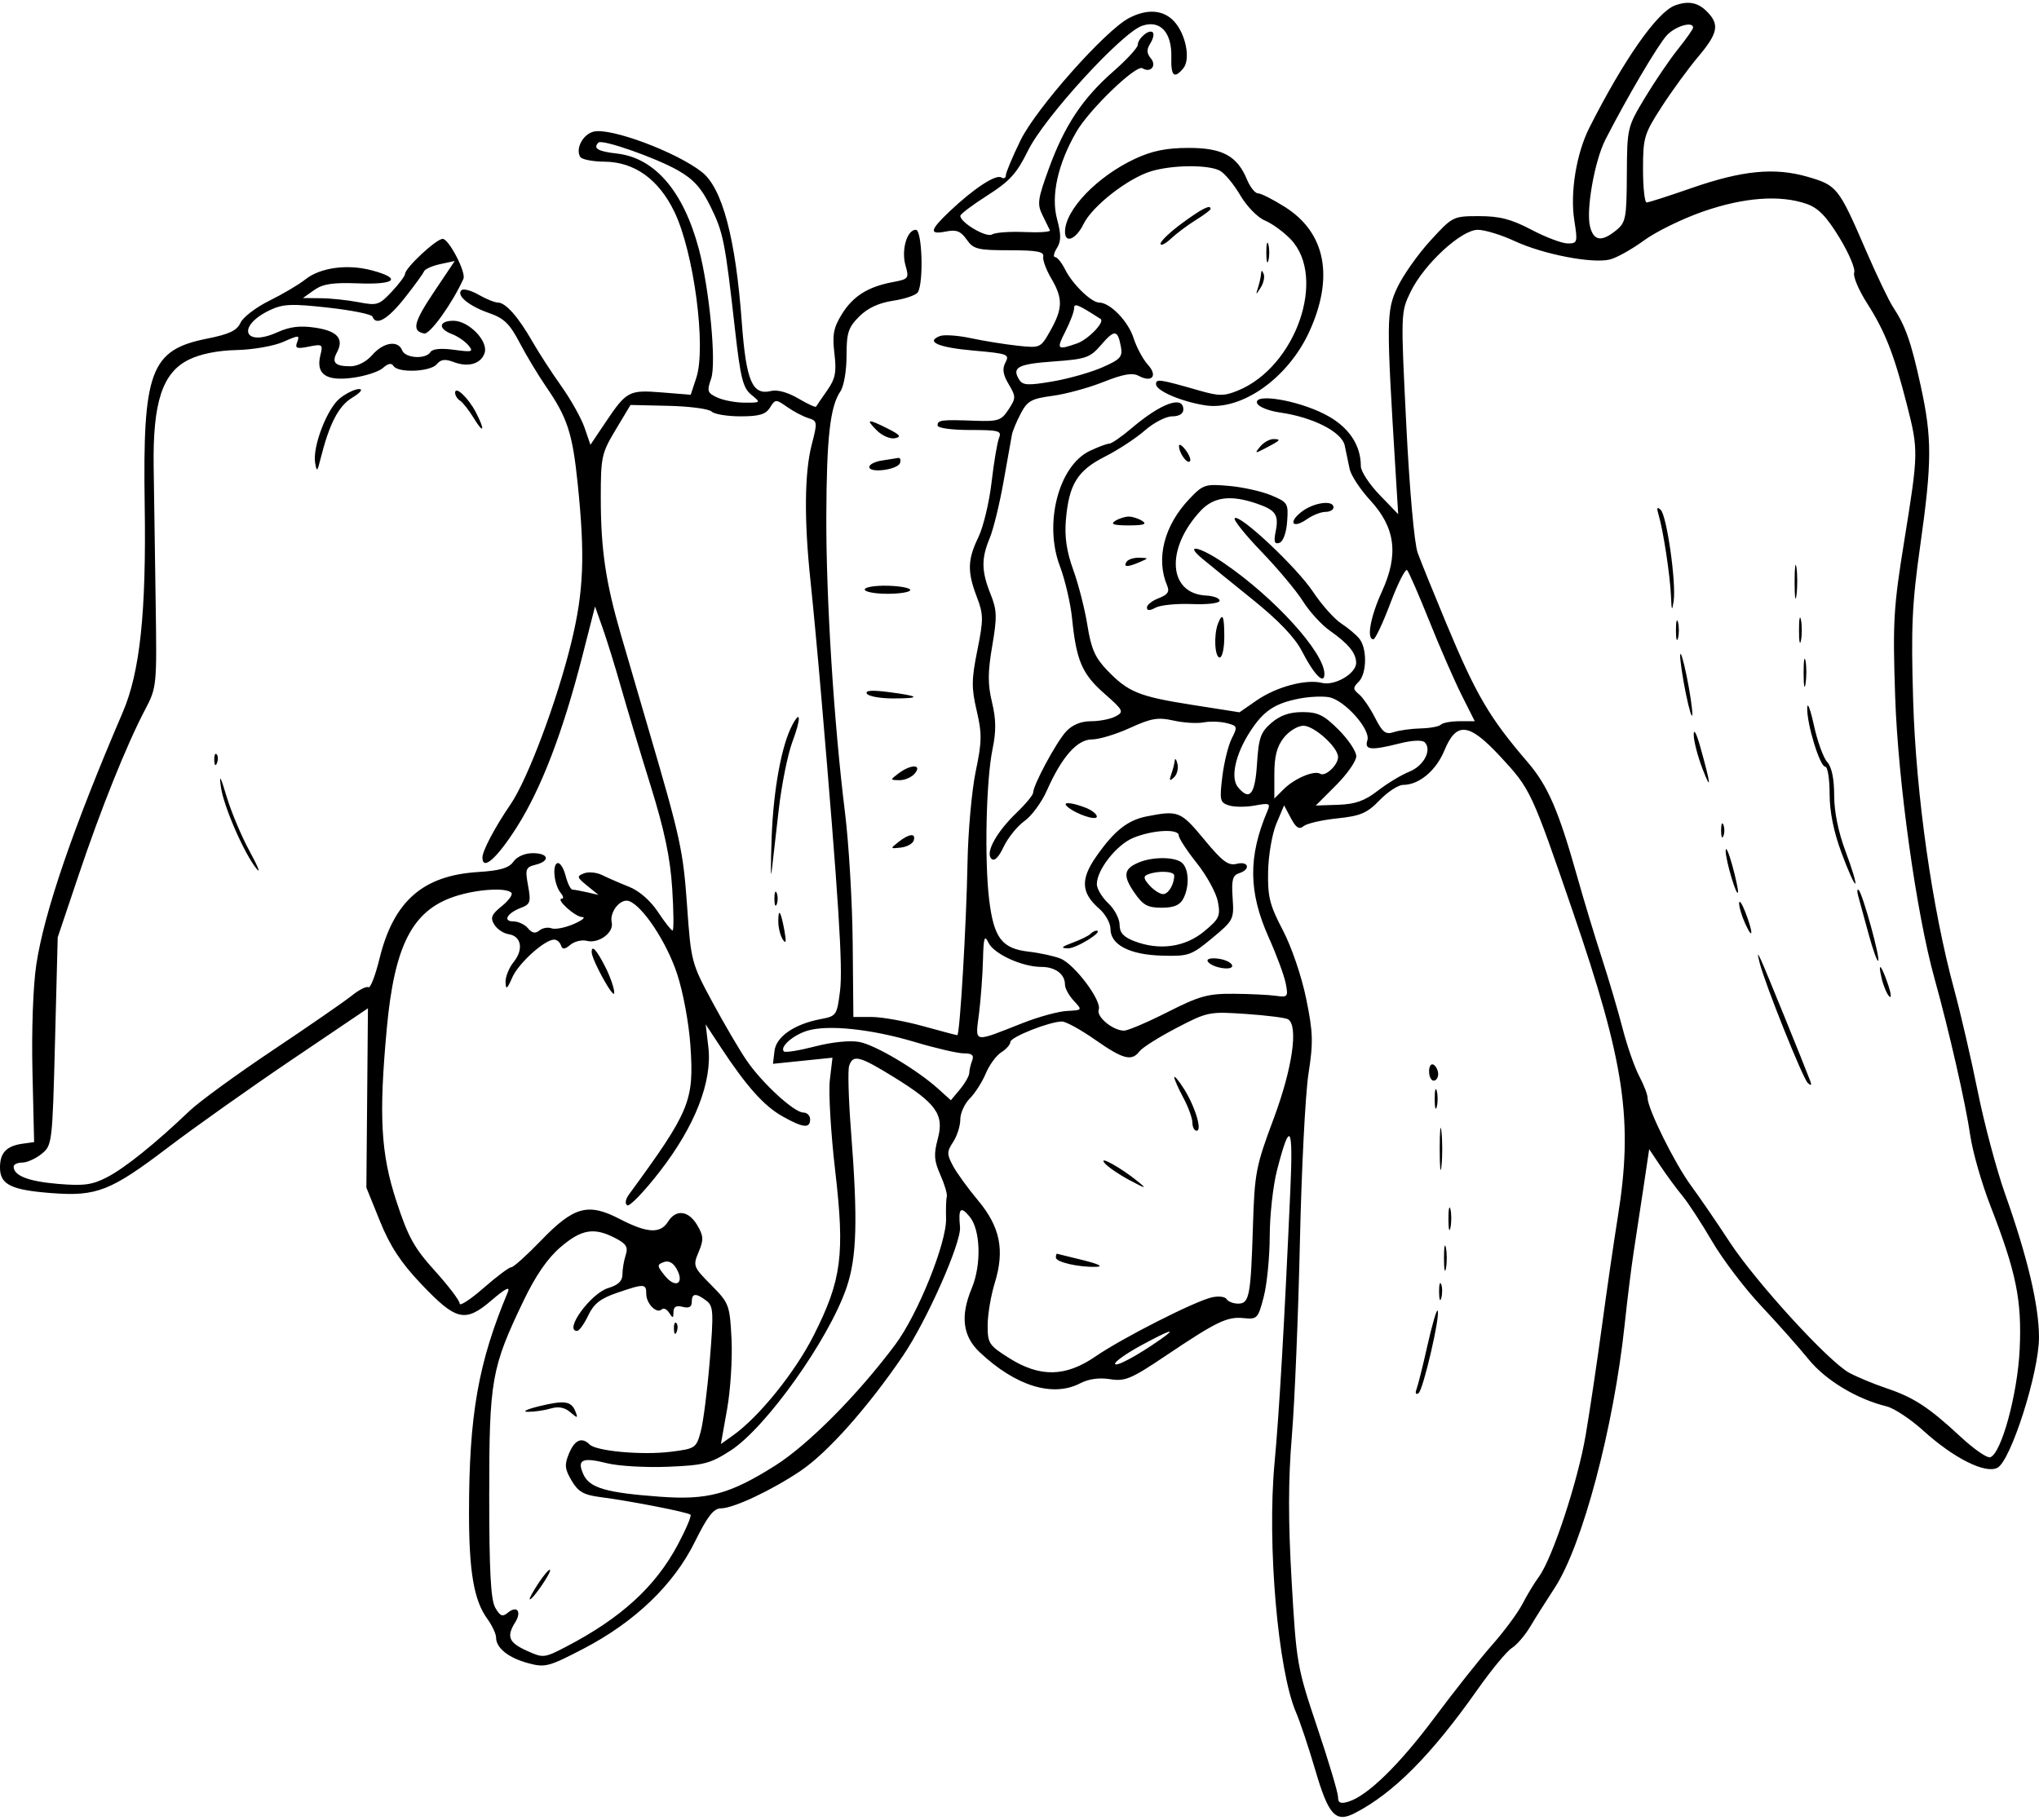 <svg height="400" viewBox="0 0 448 400" width="448" xmlns="http://www.w3.org/2000/svg"><path d="m368 .706c-3.885 1.42-11.228 11.91-18.777 26.826-2.874 5.677-4.283 14.323-3.324 20.391.764 4.836.695 5.077-1.447 5.077-1.237 0-4.815-1.35-7.952-3-4.434-2.333-6.993-3-11.501-3-5.742 0-5.847.053-10.75 5.418-2.723 2.98-5.975 7.592-7.226 10.25-2.423 5.151-2.443 7.136-.401 40.332l.584 9.5-4.103-4.252c-2.257-2.339-4.103-5.166-4.103-6.282 0-4.819-2.8-8.831-8.004-11.468-6.114-3.098-15.54-4.629-14.798-2.404.262.785 2.476 1.692 5.015 2.055 7.292 1.044 13.623 4.277 14.25 7.278.295 1.415.777 3.725 1.071 5.132.294 1.408 2.334 4.513 4.535 6.9 5.53 5.999 6.283 11.907 2.557 20.047-2.537 5.542-3.423 10.498-1.876 10.49.413-.002 2.098-3.581 3.746-7.954 1.647-4.373 3.3-7.634 3.673-7.246.372.387 2.569 5.429 4.881 11.204s5.503 13.088 7.091 16.25l2.888 5.75h-3.348c-1.841 0-3.685.338-4.097.75s-2.4.786-4.417.831c-2.017.044-4.658.405-5.87.802-1.856.608-2.514.113-4.177-3.147-1.086-2.129-2.669-4.447-3.519-5.152-1.361-1.129-1.369-1.459-.073-2.755 1.771-1.771 1.882-7.217.19-9.404-.67-.866-2.474-2.393-4.008-3.392-1.535-.999-4.325-4.128-6.201-6.953-3.584-5.4-16.182-17.241-17.229-16.194-.336.336 2.316 3.649 5.894 7.363 3.577 3.713 7.677 8.615 9.11 10.894 1.433 2.278 4.093 5.186 5.911 6.463 4.056 2.848 5.732 4.888 5.773 7.029.046 2.37-4.679 5.154-7.533 4.438-3.501-.879-10.037.879-14.331 3.855l-3.77 2.612-10.417-1.638c-11.721-1.843-14.029-2.787-18.695-7.643-2.611-2.718-3.485-4.716-4.3-9.835-.562-3.533-1.957-9.001-3.098-12.151-1.471-4.06-1.946-7.263-1.632-11 .658-7.819 2.536-10.87 8.569-13.918 2.88-1.454 6.827-4.042 8.772-5.75s4.646-3.105 6.002-3.105c1.524 0 2.465-.572 2.465-1.5 0-3.181-4.907-1.397-11.43 4.155-2.161 1.84-4.343 3.345-4.849 3.345-.505 0-2.429.717-4.276 1.593-6.839 3.246-10.135 15.955-6.568 25.331 1.134 2.983 2.34 8.158 2.678 11.5.937 9.267 2.187 12.179 7.077 16.484 4.217 3.712 4.371 4.02 2.496 5.023-1.098.588-3.523 1.069-5.388 1.069-2.228 0-4.111.772-5.491 2.25-2.128 2.28-7.249 11.782-7.249 13.449 0 .5-1.613 2.459-3.585 4.355-4.477 4.303-6.956 8.805-5.596 10.165.652.652 1.575-.246 2.708-2.635.946-1.993 3.003-4.537 4.572-5.654 1.569-1.118 3.777-4.121 4.907-6.676 3.283-7.423 6.662-11.254 9.924-11.254 1.556 0 5.313-1.137 8.349-2.528 4.649-2.128 6.156-2.384 9.543-1.623 2.212.497 5.174.683 6.582.414 1.407-.269 3.699-.203 5.092.147 2.399.602 2.459.779 1.145 3.363-.762 1.5-1.696 5.275-2.075 8.39-.634 5.219-.52 5.717 1.46 6.345 1.181.375 3.744.383 5.695.017 3.166-.594 3.464-.471 2.772 1.155-4.283 10.067-4.204 17.862.285 27.883 1.71 3.815 3.382 8.34 3.716 10.055.575 2.954.459 3.097-2.194 2.724-1.54-.216-5.71-.415-9.268-.441-5.635-.042-7.501.476-14.501 4.025-4.419 2.241-8.721 4.074-9.56 4.074-2.453 0-6.156-3.074-5.564-4.619.735-1.915-5.306-9.977-8.407-11.219-1.375-.551-4.52-1.234-6.99-1.519-5.883-.678-7.651-3.003-8.673-11.407-1.06-8.724-.672-26.271.731-33.05.826-3.989.799-6.572-.108-10.352-.952-3.97-.942-6.592.048-12.378 1.096-6.412 1.049-7.857-.376-11.419-2.014-5.031-2.052-7.787-.172-12.287.803-1.922 2.165-7.49 3.028-12.372.862-4.883 1.697-9.553 1.857-10.378s1.036-2.919 1.948-4.653c1.441-2.74 2.348-3.243 6.932-3.847 2.901-.382 7.935-1.752 11.186-3.046 4.375-1.74 6.395-2.093 7.771-1.357 2.952 1.58 4.25.001 2.016-2.452-1.073-1.18-2.49-3.825-3.147-5.879-1.174-3.668-5.148-7.766-7.53-7.766-1.72 0-5.858-4.01-7.481-7.25-.758-1.512-1.756-2.75-2.217-2.75-.462 0-.288-.883.386-1.963.958-1.534.966-2.935.036-6.411-1.37-5.122.177-12.098 4.244-19.14 2.835-4.909 13.136-14.835 14.513-13.985 1.794 1.109 3.208-.543 1.857-2.171-.935-1.127-.961-1.936-.108-3.303.622-.996.862-2.081.532-2.411-.783-.783-3.279 1.304-3.296 2.756-.007.621-2.424 3.243-5.373 5.829-6.773 5.94-10.71 11.876-14.176 21.379-2.441 6.694-2.589 7.788-1.383 10.209.743 1.491 1.477 2.994 1.632 3.34s-2.36.512-5.588.37-6.444.096-7.147.531c-1.235.763-6.952-2.607-6.952-4.098 0-.38 2.675-2.396 5.945-4.479 4.935-3.144 6.458-4.829 8.962-9.916 3.56-7.23 20.53-25.796 25.005-27.356 3.977-1.387 6.591 1.412 6.447 6.903-.109 4.164.627 4.843 2.632 2.427 1.648-1.986.548-7.556-2.042-10.336-2.351-2.523-5.874-2.782-9.855-.724-5.209 2.694-20.44 19.861-23.88 26.915-1.768 3.625-3.214 7.078-3.214 7.672s-.453.8-1.007.458c-1.192-.737-6.019 2.424-11.243 7.364-4.5 4.255-4.699 5.28-.877 4.515 2.265-.453 3.223-.077 4.52 1.775 1.487 2.122 2.397 2.35 9.377 2.35 5.983 0 7.665.307 7.444 1.357-.157.746.631 2.91 1.75 4.807 2.593 4.394 2.563 6.626-.153 11.459-2.179 3.877-2.214 3.893-7.25 3.353-2.784-.299-7.385-1.041-10.226-1.649s-5.907-.821-6.814-.473c-3.278 1.258-.326 2.526 7.464 3.205 7.395.645 7.879.826 6.937 2.586-.75 1.402-.569 2.645.701 4.793 1.62 2.744 1.618 3.045-.035 5.569-1.588 2.423-2.27 2.649-7.418 2.461-7.358-.268-8.17-.166-8.17 1.032 0 .573 3.036 1 7.107 1 6.373 0 7.034.181 6.396 1.75-.391.963-1.129 5.35-1.64 9.75s-1.814 9.83-2.896 12.066c-2.391 4.942-2.46 7.576-.344 13.116 1.472 3.854 1.482 4.943.117 11.724-1.294 6.43-1.314 8.289-.144 13.285 1.18 5.037 1.152 6.805-.21 13.309-.865 4.125-1.676 13.125-1.804 20-.257 13.823-1.688 38-2.249 38-.197 0-3.606-.9-7.576-2-3.969-1.1-9.026-2-11.237-2.001l-4.02-.001-.149-16.249c-.082-8.937-.846-21.874-1.699-28.749-2.432-19.608-4.157-46.982-4.096-65 .058-17.292.833-24.184 3.09-27.473.76-1.106 1.354-4.542 1.354-7.826 0-5.067.374-6.228 2.776-8.631 1.873-1.873 4.305-3.005 7.477-3.481 2.585-.387 5.019-1.221 5.409-1.851 1.32-2.137.951-13.738-.437-13.738-1.946 0-3.239 4.463-2.271 7.839.815 2.844.694 3.004-2.766 3.654-5.495 1.03-8.767 3.089-11.221 7.061-1.825 2.953-2.12 4.507-1.633 8.614.492 4.157.216 5.55-1.617 8.172-1.216 1.738-2.305 3.328-2.421 3.534s-1.881-.612-3.922-1.816c-2.22-1.31-4.593-1.969-5.903-1.64-4.169 1.046-5.535-2.131-6.484-15.077-1.351-18.437-4.276-29.477-8.745-33.009-5.586-4.416-20.094-9.837-23.821-8.901-2.355.591-4.031 3.774-2.927 5.56.343.555 2.735 1.024 5.315 1.042 6.574.047 11.893 3.852 15.35 10.982 4.291 8.852 7.058 29.768 4.83 36.518l-1.228 3.722-6.35-.51c-7.241-.581-7.745-.312-12.407 6.632l-3.275 4.877-1.295-3.767c-.712-2.072-3.014-6.184-5.114-9.137-2.101-2.953-4.95-7.348-6.332-9.767-3.083-5.4-5.888-8.583-7.562-8.583-.695 0-2.621-.779-4.28-1.731s-3.357-1.392-3.772-.976c-1.156 1.156 1.686 3.486 6.128 5.024 3.229 1.118 4.508 2.361 6.652 6.463 1.459 2.794 4.072 7.141 5.805 9.661 4.736 6.882 5.834 10.263 6.987 21.505 1.618 15.76 1.306 23.503-1.395 34.65-3.114 12.853-9.592 30.143-13.356 35.645-3.437 5.024-6.195 10.237-6.195 11.709 0 3.021 3.196.19 7.566-6.7 5.383-8.489 10.116-20.849 14.399-37.606l2.775-10.856 1.714 4.856c.942 2.671 2.734 8.456 3.98 12.856 1.247 4.4 4.157 14.075 6.466 21.5 3.093 9.943 4.356 15.937 4.796 22.75.329 5.087.367 9.25.084 9.25s-1.729-1.835-3.213-4.079c-1.66-2.508-4.118-4.643-6.383-5.545-2.026-.806-4.666-1.955-5.867-2.554-1.2-.598-2.997-.775-3.993-.393-1.654.635-1.595.871.683 2.718l2.493 2.023-2.5-.571c-1.375-.315-2.825-.578-3.221-.585-.397-.008-1.079-1.391-1.515-3.075s-1.237-2.921-1.779-2.75c-1.207.381-.724 4.818.713 6.549.576.694.697 1.262.269 1.262-1.523 0 2.873 4.001 4.438 4.039.877.022.046.711-1.848 1.533s-4.088 1.246-4.877.944c-.788-.303-1.992-.087-2.674.479-.877.728-1.609.586-2.496-.483-.69-.831-2.126-1.512-3.191-1.512-2.427 0-1.417-1.822 1.657-2.991 2.042-.776 2.205-1.287 1.55-4.867-.667-3.649-.526-4.051 1.621-4.59 3.324-.834 2.926-2.552-.59-2.552-1.74 0-3.478.763-4.252 1.868-.986 1.408-2.912 1.97-7.827 2.282-12.1.771-18.517 6.435-21.608 19.074-.905 3.698-1.995 6.508-2.423 6.243-.428-.264-2.053.55-3.612 1.81-1.559 1.259-9.36 6.653-17.335 11.986s-16.221 11.341-18.325 13.35c-7.493 7.159-14.233 12.584-18.135 14.598-3.292 1.699-5.12 1.947-10.836 1.467-6.485-.543-9.704-1.804-9.704-3.8 0-.483.85-.878 1.889-.878s2.952-.86 4.25-1.91c2.322-1.879 2.371-2.286 2.951-24.75l.59-22.84 4.536-13.5c4.954-14.746 10.549-28.693 14.643-36.5 2.598-4.954 2.62-5.175 2.336-24-.158-10.45-.353-23.725-.434-29.5-.198-14.135 1.941-20.618 7.739-23.462 2.572-1.261 6.321-2.013 10.5-2.106 3.575-.08 8.173-.885 10.219-1.789 3.459-1.529 3.674-1.528 3.082.015-.538 1.402-.144 1.561 2.545 1.023 2.998-.6 3.145-.493 2.556 1.854-1.051 4.188 1.19 5.777 7.05 4.999 2.771-.367 5.783-1.342 6.694-2.166 1.105-1 1.874-1.144 2.314-.433.976 1.579 8.106 1.293 9.495-.381.904-1.089 1.831-1.206 3.755-.474 3.206 1.219 6.011.375 6.777-2.039.823-2.593-3.505-7.041-6.852-7.041-3.243 0-3.448 1.74-.344 2.921 1.26.479 2.889 1.591 3.62 2.472 1.196 1.441.878 1.54-3.159.986-2.86-.392-4.739-.209-5.179.503-1.014 1.641-5.542 1.363-6.211-.382-.878-2.287-4.122-1.791-6.549 1-1.297 1.492-3.243 2.5-4.827 2.5-3.381 0-4.16-.807-2.954-3.059 1.6-2.99.108-4.693-4.75-5.421-3.363-.505-5.594-.232-8.379 1.024-7.393 3.333-8.947-1.397-1.604-4.882 2.878-1.365 4.74-1.446 12.785-.554 5.179.574 9.566 1.459 9.749 1.968.763 2.115 3.357.625 7.051-4.049 2.162-2.735 4.085-5.38 4.274-5.878.188-.498 1.786-1.217 3.55-1.598l3.209-.692-4.497 6.706c-4.551 6.787-5.007 8.692-2.211 9.235 1.257.243 6.234-6.705 8.619-12.036.621-1.387-3.212-8.764-4.554-8.764-1.42 0-8.271 6.386-8.279 7.717-.002.43-1.323 2.19-2.936 3.91-2.739 2.922-3.215 3.073-7.245 2.294-2.373-.459-6.102-.853-8.287-.877l-3.972-.044 2.472-1.75c1.918-1.357 4.101-1.687 9.723-1.472 8.147.313 9.612-1.065 3.019-2.84-5.407-1.456-11.384-.652-14.682 1.976-1.423 1.133-4.981 3.239-7.907 4.679-2.925 1.44-5.776 3.621-6.334 4.846-.783 1.719-2.472 2.517-7.394 3.496-12.376 2.46-14.114 7.115-13.657 36.565.366 23.51-1.026 36.69-4.806 45.5-10.964 25.56-17.271 43.97-19.011 55.5-.705 4.667-1.056 14.457-.843 23.5l.365 15.5-2.5.346c-3.575.494-5 1.988-5 5.241 0 3.758 2.415 4.947 11.427 5.629 9.815.742 12.923-.481 25.48-10.031 5.826-4.431 18.096-13.128 27.266-19.325l16.673-11.268-.173 19.704-.173 19.704 2.995 7.4c2.211 5.463 4.567 9.057 9 13.733 7.72 8.142 9.693 8.609 15.47 3.666 3.113-2.664 4.189-3.201 3.601-1.799-6.496 15.503-8.509 26.971-8.514 48.5-.003 12.878 1.083 19.211 3.983 23.21 1.081 1.49 1.965 3.37 1.965 4.178 0 2.291 2.72 4.46 7.06 5.628 3.711.999 4.506.791 12.141-3.182 11.269-5.862 19.809-14.052 24.455-23.452 2.796-5.658 4.138-7.384 5.746-7.392 2.762-.013 11.146-3.959 17.494-8.234 5.92-3.987 14.76-13.921 22.475-25.256 5.257-7.723 12.892-24.955 12.56-28.347-.401-4.106.119-4.673 2.102-2.292 2.42 2.904 2.647 10.577.467 15.793-2.532 6.061-1.978 10.503 1.75 14.019 7.896 7.449 16.07 9.973 22.105 6.826 1.833-.956 4.175-1.278 6.544-.899 3.285.525 4.616-.032 12.145-5.091 11.336-7.615 13.576-8.698 17.22-8.326 2.958.302 3.164.083 4.4-4.683.714-2.75 1.306-8.76 1.317-13.356.01-4.595.735-11.12 1.61-14.5 2.859-11.039 3.561-9.994 2.921 4.356-1.312 29.428-2.446 49.028-3.471 60-1.663 17.798.735 45.641 4.725 54.845.871 2.01 2.76 7.667 4.198 12.57 2.947 10.055 4.477 11.729 8.721 9.543 8.471-4.363 16.789-12.731 26.862-27.025 3.123-4.431 6.553-8.591 7.622-9.245 1.07-.653 2.885-2.763 4.034-4.688s3.564-5.75 5.366-8.5c6.108-9.322 13.007-35.291 15.407-58 .581-5.5 1.478-12.7 1.993-16s1.487-9.701 2.16-14.223l1.223-8.224 2.491 3.724c1.37 2.047 3.542 4.996 4.826 6.552 1.285 1.557 4.22 6.057 6.522 10 2.303 3.944 7.147 10.321 10.766 14.171 3.618 3.85 8.303 9.126 10.41 11.724 3.747 4.62 10.571 8.738 17.165 10.358 1.633.401 5.25 2.796 8.039 5.323 6.718 6.087 13.677 9.568 16.309 8.159 2.961-1.584 9.12-20.937 9.12-28.656 0-6.963-2.526-17.655-7.441-31.498-1.872-5.275-4.575-15.4-6.006-22.5-1.431-7.101-3.763-17.185-5.181-22.41-4.853-17.878-8.389-42.776-9.018-63.5-.488-16.107-.254-21.277 1.535-33.957 2.618-18.548 2.635-23.737.114-35.286-2.1-9.622-3.338-13.146-6.062-17.257-.912-1.375-3.604-7-5.982-12.5-5.973-13.809-6.33-14.261-12.757-16.13-7.295-2.12-14.396-1.425-25.696 2.515-4.912 1.713-9.285 3.115-9.718 3.115s-.788-3.305-.788-7.345c0-6.901.248-7.728 4.102-13.692 2.256-3.49 5.856-8.426 8-10.969 4.405-5.224 4.766-7.126 1.898-9.994-1.975-1.975-4.075-2.363-7-1.294m-1.759 6.544c-1.926 2.056-8.855 13.826-13.514 22.954-2.366 4.635-4.28 15.458-3.373 19.072.801 3.191 2.529 3.449 5.73.857 2.132-1.726 2.31-2.649 2.361-12.25.054-10.259.102-10.461 3.966-16.883 2.151-3.575 5.414-8.376 7.25-10.668 1.837-2.293 3.339-4.43 3.339-4.75 0-1.473-3.866-.353-5.759 1.668m-234.745 23.588c-1.271 1.27-.138 1.942 4.079 2.418 8.292.934 14.607 8.299 17.973 20.963 2.325 8.744 3.882 25.108 2.71 28.471-.973 2.792-.846 3.176 1.382 4.192 1.35.615 4.058 1.118 6.018 1.118 3.547 0 3.554-.008 1.41-1.75-1.824-1.483-2.368-3.657-3.565-14.25-2.208-19.547-2.563-21.338-5.367-27.068-1.996-4.079-3.729-6.012-7.136-7.958-4.891-2.795-16.705-6.936-17.504-6.136m117.939 3.54c-8.371 3.898-15.435 11.254-15.435 16.072 0 2.673 2.431 1.646 4.08-1.723 1.936-3.954 9.783-10.07 14.882-11.597 4.692-1.406 12.545-1.464 15.072-.112 1.047.561 3.057 2.987 4.466 5.392 1.433 2.444 3.821 4.894 5.414 5.554 1.568.65 4.113 2.498 5.655 4.108 8.017 8.368 1.172 28.048-11.569 33.263-3.038 1.243-4.16 1.243-8.5-.001-8.762-2.511-9.5-2.62-9.5-1.4 0 1.441 5.461 3.796 10.768 4.645 7.985 1.277 18.223-5.95 22.9-16.165 5.491-11.994 3.604-21.749-5.299-27.395-2.618-1.66-5.293-3.019-5.943-3.019-.651 0-1.749-1.365-2.44-3.034-2.16-5.216-5.401-6.967-12.871-6.956-4.837.007-7.977.644-11.68 2.368m124.814 11.593c-4.539 1.573-10.404 4.441-13.035 6.372-2.63 1.931-5.999 3.816-7.485 4.189-3.832.962-14.672-1.132-20.921-4.041-2.919-1.359-6.565-2.476-8.101-2.481-3.638-.013-11.835 7.558-14.789 13.659-2.15 4.442-2.157 4.645-.936 29.152.717 14.371 1.764 26.141 2.509 28.179.703 1.925 3.529 8.9 6.28 15.5 6.578 15.779 9.446 20.673 17.876 30.501 4.46 5.199 6.797 10.6 10.908 25.206 1.439 5.111 3.86 13.118 5.381 17.793s3.579 11.65 4.572 15.5c.994 3.85 2.636 8.568 3.649 10.485 1.014 1.917 1.843 4.064 1.843 4.772 0 2.392 5.923 14.37 9.546 19.306 1.979 2.696 5.789 8.257 8.466 12.358 5.751 8.809 21.788 26.355 26.312 28.786 1.747.939 5.426 2.465 8.176 3.391 6.009 2.023 9.305 4.182 16.271 10.656 2.899 2.694 5.824 4.724 6.5 4.511 2.454-.774 6.03-13.873 6.488-23.765.498-10.762-.753-16.891-6.432-31.5-1.924-4.95-3.92-11.925-4.434-15.5-.996-6.925-4.654-22.977-7.862-34.5-3.987-14.327-8.003-43.154-8.635-62-.549-16.343-.365-19.485 2-34.13 3.129-19.385 3.139-19.891.582-29.932-2.816-11.059-4.793-16.098-8.732-22.263-1.872-2.928-3.153-5.974-2.848-6.769s-1.156-4.249-3.246-7.676c-2.859-4.687-4.649-6.526-7.226-7.424-5.797-2.019-13.732-1.437-22.677 1.665m-114.499 2.564c-2.613 1.916-4.75 3.948-4.75 4.514s1.012.082 2.25-1.076 3.712-3.012 5.5-4.121c1.788-1.108 3.25-2.203 3.25-2.434 0-1.035-1.846-.114-6.25 3.117m18.482 6.465c0 1.925.206 2.712.457 1.75.252-.962.252-2.538 0-3.5-.251-.962-.457-.175-.457 1.75m-1.153 4.668c-.043.643-.338 1.993-.655 3-.547 1.741-.518 1.744.571.044.631-.983.925-2.333.655-3-.355-.875-.514-.887-.571-.044m-41.079 7.598c0 .721-.851 2.981-1.892 5.023-2.053 4.026-1.87 4.221 2.513 2.693 2.47-.861 6.209-4.732 5.198-5.382-5.06-3.253-5.819-3.558-5.819-2.334m5.887 8.083c-2.386 2.77-3.292 3.083-10.421 3.592-7.835.561-9.225 1.306-7.509 4.022.776 1.228 1.953 1.287 7.325.367 3.521-.603 8.445-2 10.942-3.105 4.022-1.779 4.483-2.308 4.039-4.631-.703-3.674-1.39-3.712-4.376-.245m-167.176 11.664c-2.831 2.227-6.076 10.667-5.464 14.214.353 2.048.467 1.976 1.142-.727 1.961-7.846 3.963-11.743 6.976-13.581 1.863-1.136 2.48-1.913 1.52-1.915-.888-.002-2.767.902-4.174 2.009m25.289-1.194c0 .584.486 1.364 1.081 1.731.595.368 1.943 2.082 2.996 3.809 2.237 3.668 2.578 2.808.489-1.231-1.644-3.18-4.566-5.937-4.566-4.309m69.187 3.252c-.943 1.51-2.352 1.929-6.495 1.929-2.911 0-5.768-.476-6.349-1.057s-4.825-1.143-9.431-1.25l-8.374-.193-3.269 5.456c-3.084 5.147-3.269 5.995-3.263 15 .007 11.281 1.07 18.497 4.428 30.044 1.359 4.675 4.119 14.125 6.132 21 6.985 23.851 7.538 26.398 8.41 38.698.86 12.137.962 12.524 5.583 21.083 2.588 4.795 5.959 10.545 7.489 12.776 3.434 5.007 10.439 11.443 12.455 11.443.823 0 1.497.675 1.497 1.5 0 2.053-1.545 1.884-6.078-.664-4.043-2.273-7.884-6.567-13.502-15.097l-3.371-5.119.588 4.966c.898 7.583-2.886 17.316-10.622 27.316-3.435 4.44-6.67 7.811-7.189 7.49-.555-.343-.405-1.319.365-2.372 13.461-18.407 14.343-20.551 13.503-32.797-.338-4.935-1.618-11.789-2.948-15.785-2.293-6.894-7.468-14.734-10.491-15.894-1.881-.721-4.388 2.353-3.844 4.713.508 2.202-2.891 4.692-5.481 4.014-1.067-.279-2.686.109-3.598.861-1.293 1.067-1.75 1.093-2.078.118-.231-.687-.903-1.25-1.493-1.25-2.093 0-7.834 5.189-9.205 8.321-1.136 2.593-1.408 2.785-1.474 1.04-.045-1.177.754-3.172 1.776-4.434 2.236-2.761 1.704-5.7-1.108-6.121-1.125-.168-2.542-1.124-3.148-2.123-.909-1.499-.616-2.21 1.673-4.058 1.527-1.232 2.464-2.552 2.084-2.933-1.213-1.213-7.846-.745-12.651.892-9.148 3.117-13.041 10.767-14.717 28.916-1.778 19.257-1.327 27.479 2.083 37.915 2.597 7.947 3.917 10.339 8.5 15.404 2.984 3.298 5.426 6.522 5.426 7.166 0 .643 2.355-.89 5.233-3.407 2.878-2.518 5.627-4.578 6.11-4.578.482 0 3.421-2.641 6.53-5.869 7.218-7.491 10.337-8.344 17.304-4.729 6.007 3.117 8.915 3.281 10.591.598 1.755-2.811 4.514-2.486 6.429.756 1.401 2.372 1.444 3.193.307 5.896-1.276 3.036-1.186 3.274 2.754 7.254 3.949 3.988 4.086 4.353 4.472 11.854.218 4.257-.217 11.195-.969 15.418l-1.367 7.677 2.672-1.902c5.741-4.088 13.667-13.925 17.748-22.028 6.124-12.156 6.839-17.674 4.69-36.177-.961-8.274-1.488-17.237-1.17-19.919l.577-4.876-6.536.67-6.536.67.33-2.818c.372-3.168 4.381-5.925 10.204-7.017 3.398-.638 3.53-.833 4.203-6.221.641-5.125-.316-20.111-4.131-64.737-.752-8.8-1.823-20.275-2.379-25.5-1.405-13.193-1.306-23.64.283-29.763 1.294-4.991 1.264-5.224-.75-5.849-1.155-.358-3.248-1.459-4.653-2.448-2.471-1.739-2.593-1.735-3.759.131m23.466 5.026c1.153 1.154 2.941 1.927 3.972 1.719 1.495-.302 1.185-.726-1.529-2.097-4.457-2.251-4.99-2.168-2.443.378m84.219 3.567c-1.255 1.522-1.159 1.553 1.128.364 3.352-1.742 3.605-2.028 1.789-2.028-.849 0-2.162.749-2.917 1.664m-17.825-.164c-.024 1.486 1.761 4.026 2.388 3.398.3-.299-.112-1.411-.914-2.471-.801-1.06-1.465-1.477-1.474-.927m-65.297 3.216c-1.512.229-2.75.865-2.75 1.414 0 1.431 6.265.615 6.756-.88.226-.687.036-1.183-.423-1.1-.458.082-2.071.337-3.583.566m67.575 8.438c-5.558 5.857-7.412 13.13-4.865 19.082.559 1.305.097 1.982-1.858 2.725-1.431.544-2.602 1.466-2.602 2.049 0 .737.588.746 1.924.03 1.059-.566 4.641-.919 7.961-.785 3.422.139 6.058-.18 6.087-.737.028-.539-1.307-1.049-2.967-1.133-8.345-.42-8.979-10.293-1.196-18.635 2.848-3.053 6.595-3.537 12.292-1.586 4.229 1.448 4.922 2.471 4.182 6.173-.447 2.235-.254 2.821.815 2.469.833-.274 1.527-2.167 1.711-4.66.295-4.021.147-4.266-3.499-5.79-2.094-.875-6.283-1.806-9.309-2.07-5.21-.453-5.669-.302-8.676 2.868m24.69 2.8c-3.067 2.356-2.022 3.864 1.143 1.648 1.258-.881 3.087-1.602 4.065-1.602.977 0 1.777-.45 1.777-1 0-1.67-4.342-1.077-6.985.954m78.409.699c1.014 3.363 2.548 13.431 2.72 17.847.126 3.244.237 3.455.585 1.113.597-4.009-1.502-18.799-2.848-20.069-.797-.752-.924-.442-.457 1.109m-119.424 1.347c-1.09.704-.27.969 3 .969s4.09-.265 3-.969c-.825-.533-2.175-.969-3-.969s-2.175.436-3 .969m19.168 8.282c1.467 1.22 6.474 5.286 11.127 9.035 5.644 4.548 9.221 8.297 10.747 11.264 2.69 5.23 4.958 7.535 4.958 5.038 0-4.703-11.009-16.831-22.18-24.434-5.31-3.613-8.704-4.273-4.652-.903m-16.668.718c-.731 1.183.248 1.183 3 0 1.928-.829 1.921-.862-.191-.93-1.205-.038-2.469.38-2.809.93m146.81 4.5c.005 3.3.192 4.529.415 2.732.222-1.797.218-4.497-.01-6-.229-1.503-.411-.032-.405 3.268m-204.31 1.557c0 .519 2.25.943 5 .943s5-.373 5-.829c0-.457-2.25-.881-5-.944-2.75-.062-5 .311-5 .83m205.272 8.943c0 2.475.195 3.488.434 2.25.238-1.238.238-3.262 0-4.5-.239-1.238-.434-.225-.434 2.25m-127.665-1.418c-.964 2.512-.704 7.418.393 7.418.55 0 1-2.025 1-4.5 0-4.733-.386-5.542-1.393-2.918m100.625 1.418c0 1.925.206 2.713.457 1.75.252-.963.252-2.537 0-3.5-.251-.963-.457-.175-.457 1.75m.934 5.5c-.04 1.1.528 4.925 1.261 8.5.734 3.575 1.367 5.6 1.407 4.5s-.528-4.925-1.261-8.5c-.734-3.575-1.367-5.6-1.407-4.5m27.12 4c.008 2.75.202 3.756.432 2.236.229-1.52.223-3.77-.014-5s-.425.014-.418 2.764m-205.814 4.454c.355.575 2.944 1.046 5.754 1.046 6.324 0 5.935-.517-1.063-1.411-3.619-.462-5.13-.344-4.691.365m95.247 1.034c-5.565 1.041-8.06 2.686-11.034 7.271-3.25 5.013-4.382 10.196-2.676 12.252 2.568 3.094 3.748 1.64 4.18-5.146.365-5.724.8-6.959 3.173-9 1.915-1.647 3.982-2.365 6.811-2.365 3.385 0 4.709.647 7.945 3.882 2.135 2.136 3.882 4.753 3.882 5.816 0 1.064-2.003 3.937-4.452 6.385l-4.451 4.452 4.927-.164c3.762-.126 5.82-.857 8.702-3.089 2.076-1.609 5.194-3.492 6.929-4.185 3.191-1.276 5.036-4.806 3.377-6.465-.536-.536-2.73-.442-5.41.233-6.448 1.623-7.869 1.488-7.179-.686.751-2.365-5.033-8.839-8.443-9.45-1.375-.247-4.201-.131-6.281.259m111.36 2.08c-.108 3.514 2.775 12.932 3.96 12.932.528 0 .961 2.674.961 5.943 0 3.952.881 8.319 2.63 13.037 1.446 3.902 2.802 6.922 3.013 6.711.21-.211-.748-3.388-2.13-7.06-1.599-4.249-2.513-8.73-2.513-12.325 0-3.676-.536-6.241-1.536-7.346-.845-.933-2.159-4.569-2.92-8.078-.762-3.51-1.421-5.226-1.465-3.814m-222.989 3.765c-2.351 4.393-4.159 14.219-4.538 24.667-.219 6.05-.219 9.425.001 7.5s.916-8 1.547-13.5c.63-5.5 1.98-12.223 2.999-14.94 1.905-5.077 1.899-7.293-.009-3.727m107.983 2.802c-1.512 1.922-2.073 4.086-2.073 8v5.365l2.04-2.04c2.386-2.386 6.728-4.222 8.052-3.403 1.124.695 3.908-1.926 3.908-3.681 0-2.141-5.244-6.876-7.615-6.876-1.232 0-3.173 1.186-4.312 2.635m90.072-.635c.006 1.375.879 4.75 1.94 7.5 2.026 5.249 1.826 3.402-.541-5-.824-2.924-1.405-3.962-1.399-2.5m-54.775 3.42c-1.844 4.459-5.582 7.58-9.078 7.58-1.045 0-3.367 1.514-5.16 3.364-2.771 2.859-4.176 3.46-9.344 4-3.346.35-6.662 1.116-7.369 1.703-.969.805-1.653.374-2.781-1.75l-1.495-2.817-1.69 4c-.93 2.2-1.749 6.925-1.822 10.5-.112 5.583.343 7.407 3.234 12.93 1.916 3.66 4.12 10.121 5.119 15 1.53 7.472 1.596 9.595.513 16.57-.683 4.4-1.53 21.05-1.882 37s-1.144 35.075-1.76 42.5c-.813 9.794-.827 18.587-.052 32.029 1.041 18.047 1.188 18.882 5.633 32.119 2.51 7.475 4.564 14.355 4.564 15.289 0 1.294.535 1.537 2.25 1.022 4.207-1.263 11.231-8.121 19.002-18.553 4.263-5.723 9.936-12.881 12.606-15.906s5.664-7.075 6.653-9 2.623-4.625 3.631-6c2.961-4.04 8.527-20.903 10.263-31.093.884-5.188 2.489-15.952 3.567-23.92 1.077-7.968 2.646-18.762 3.486-23.987 3.417-21.251 1.563-33.836-9.911-67.269-9.066-26.416-9.245-26.797-15.913-33.981-6.883-7.415-9.624-7.713-12.264-1.33m-270.291 2.163c.048 1.165.285 1.402.604.605.289-.722.253-1.585-.079-1.917s-.568.258-.525 1.312m211.037.085c-.064.643-.407 1.993-.763 3-.502 1.421-.369 1.576.594.688.682-.629 1.026-1.979.763-3s-.53-1.33-.594-.688m-60.675 2.8c-1.903 1.44-1.899 1.469.187 1.5 1.17.018 2.687-.643 3.372-1.468 1.699-2.047-.864-2.07-3.559-.032m-148.889 3.032c.612 4.307 5.179 14.742 7.878 18 .911 1.1.204-.659-1.571-3.908-1.776-3.249-4.049-8.649-5.052-12-1.369-4.575-1.682-5.096-1.255-2.092m185.998 4.31c1.939 1.653 6.45 3.153 6.45 2.144 0-.552-1.154-1.442-2.565-1.979-3.156-1.2-5.2-1.286-3.885-.165m17.441 2.108c-4.246.833-7.192 3.179-11.172 8.896-3.447 4.952-3.261 7.945.707 11.396 1.361 1.183 2.474 3.184 2.474 4.447 0 3.499 4.213 5.678 11.351 5.872 5.813.158 6.413-.052 10.984-3.845 4.71-3.909 4.827-4.139 4.5-8.861-.271-3.923-.001-4.954 1.415-5.403 2.604-.825 2.131-2.732-.513-2.069-1.852.465-3.158-.515-7.187-5.391-5.106-6.178-5.65-6.397-12.559-5.042m126.167 3.082c0 1.375.227 1.938.504 1.25.278-.687.278-1.812 0-2.5-.277-.687-.504-.125-.504 1.25m-129.158 1.641c-3.665 1.515-8 7.026-8 10.171 0 1.012 1.125 2.896 2.5 4.188s2.5 3.418 2.5 4.725c0 1.759.845 2.701 3.25 3.623 5.494 2.107 11.107 1.328 15.294-2.124 3.357-2.766 3.648-3.39 3.056-6.544-.36-1.918-2.442-5.732-4.627-8.477-2.185-2.744-3.973-5.487-3.973-6.096 0-1.525-5.762-1.218-10 .534m-51.559.888c-1.88 1.481-1.864 1.521.481 1.25 1.332-.153 2.607-.841 2.833-1.529.56-1.701-.963-1.573-3.314.279m181.725 1.971c-.013 2.129 2.565 10.692 2.71 9 .047-.55-.541-3.25-1.306-6s-1.397-4.1-1.404-3m-128.814 2.493c-3.424 1.382-3.697 2.878-1.194 6.554 1.96 2.878 2.948 3.44 6.057 3.446 2.654.005 4.01-.545 4.75-1.927 1.389-2.596 1.309-6.392-.165-7.866-1.375-1.375-6.287-1.482-9.448-.207m1.837 2.69c-1.019.407-.929.947.405 2.421.944 1.043 2.273 1.896 2.954 1.896 1.18 0 2.452-2.117 2.452-4.082 0-.972-3.605-1.118-5.811-.235m-82.031 5.317c0 1.375.227 1.938.504 1.25.278-.687.278-1.812 0-2.5-.277-.687-.504-.125-.504 1.25m238.15-.5c.307 1.1 1.325 4.825 2.264 8.277.939 3.453 1.887 6.098 2.106 5.878.507-.507-3.407-14.732-4.278-15.547-.357-.335-.398.292-.092 1.392m-26.187 1.5c-.017.825.587 2.85 1.343 4.5 1.768 3.862 1.794 2.066.036-2.5-.741-1.925-1.362-2.825-1.379-2m-211.106 4.083c.009 1.329.458 3.092.999 3.917.692 1.055.793.462.341-2-.791-4.313-1.36-5.126-1.34-1.917m68.58 2.667c-.406.412-2.169 1.278-3.917 1.924-2.476.914-2.705 1.191-1.039 1.25 1.794.064 8.014-3.792 6.278-3.891-.321-.018-.916.305-1.322.717m-23.612 5.75c-.083 3.3-.475 8.59-.871 11.755-.824 6.601-1.507 6.455 9.645 2.065 3.442-1.355 7.799-2.543 9.682-2.642 3.415-.178 3.419-.183 1.493-2.242-1.063-1.136-1.932-2.733-1.932-3.55 0-2.296-2.119-3.886-5.18-3.886-4.208 0-10.434-2.842-11.625-5.308-.883-1.826-1.085-1.191-1.212 3.808m-85.974-1.75c.021 1.725 4.931 10.596 4.96 8.96.017-.984-.878-3.572-1.989-5.75-1.905-3.733-2.992-4.908-2.971-3.21m256.594 2.25c1.113 4.535 9.493 25.48 10.603 26.5.756.694.914.542.516-.5-1.698-4.452-9.975-24.791-10.785-26.5-.802-1.693-.853-1.616-.334.5m-121.224-.196c.88 1.424 5.778 2.172 5.334.815-.202-.615-1.618-1.266-3.147-1.446-1.589-.187-2.526.083-2.187.631m148.051 3.696c.391 1.65 1.142 3.44 1.668 3.977.526.538.427-.587-.219-2.5-1.514-4.478-2.367-5.347-1.449-1.477m-154.93 10.919c-3.85 2.006-7.5 4.308-8.11 5.114-1.722 2.275-3.599 1.789-9.769-2.533-3.14-2.2-6.417-4-7.281-4-2.71 0-11.34 3.42-11.34 4.494 0 .564-.894 1.583-1.987 2.266-1.092.682-2.628 2.776-3.412 4.652-.784 1.877-2.365 4.352-3.513 5.5-1.149 1.149-2.088 3.229-2.088 4.623 0 1.395-.704 3.61-1.565 4.924-1.399 2.134-1.406 2.689-.066 5.215.825 1.554 3.305 4.983 5.51 7.618 4.891 5.844 5.923 10.947 3.684 18.208-.848 2.75-1.546 6.912-1.552 9.248-.01 3.987.281 4.432 4.739 7.231 6.792 4.265 12.386 4.149 18.994-.397 5.8-3.989 21.551-12 25.445-12.94 1.479-.357 2.968-.198 3.309.354s1.485 1.004 2.542 1.004c2.47 0 2.782-1.629 3.259-17 .363-11.741.639-13.176 4.544-23.625 4.124-11.038 5.489-20.434 3.176-21.863-.54-.334-4.702-.862-9.25-1.173-8.061-.553-8.445-.475-15.269 3.08m-81.124.61c-3.168.977-6.101 3.579-5.129 4.551.292.293 3.366-.202 6.83-1.1 3.734-.968 7.695-1.37 9.727-.989 3.567.669 12.713 6.112 17.411 10.361l2.715 2.456 2.002-2.404c1.101-1.322 2.016-2.93 2.035-3.572.018-.643.306-1.88.64-2.75.451-1.175-.018-1.582-1.824-1.582-1.337 0-6.167-1.118-10.733-2.485-9.571-2.865-19.175-3.873-23.674-2.486m9.198 7.737c-.308.971-.124 7.384.41 14.25 1.53 19.682 1.293 27.866-1 34.532-3.929 11.417-17.683 30.728-25.458 35.744-4.468 2.881-5.875 3.244-13.817 3.56-4.863.194-10.86-.156-13.327-.777-5.465-1.376-6.671-.803-5.181 2.466 1.352 2.968 4.978 4.024 16.799 4.893 10.48.771 15.295-.525 25.267-6.799 7.277-4.579 18.199-15.577 26.449-26.635 4.973-6.666 11.318-22.425 11.158-27.714-.063-2.082.009-4.236.16-4.786s-.483-2.704-1.408-4.787c-1.39-3.125-1.49-4.505-.575-7.904 1.444-5.362-.277-7.793-9.603-13.559-7.621-4.712-9.052-5.072-9.874-2.484m127.426 1.175c0 1.132.45 2.059 1 2.059s1-.648 1-1.441-.45-1.719-1-2.059-1 .309-1 1.441m-55.983 1.313c-.009.414.883 2.432 1.983 4.485 1.1 2.052 2 4.526 2 5.496 0 .971.419 1.765.93 1.765 1.296 0-.376-5.444-2.867-9.332-1.116-1.742-2.037-2.829-2.046-2.414m57.215 4.746c0 1.925.206 2.713.457 1.75.252-.963.252-2.537 0-3.5-.251-.963-.457-.175-.457 1.75m1.104 11c0 4.125.177 5.813.392 3.75.216-2.062.216-5.437 0-7.5-.215-2.062-.392-.375-.392 3.75m-73.643 3.098c.656.808 3.131 2.505 5.5 3.771 3.582 1.914 3.897 1.968 1.873.323-3.779-3.072-8.81-5.865-7.373-4.094m75.559 12.402c.011 2.2.216 2.982.455 1.738s.23-3.044-.02-4-.446.062-.435 2.262m-195.088 6.091c-2.84 2.432-5.459 6.227-8.11 11.75-7.085 14.77-7.554 17.415-7.554 42.659 0 16.798.334 23.087 1.32 24.815 1.071 1.878 1.594 2.087 2.774 1.107 2.009-1.667 3.094-.253 1.618 2.11-1.962 3.142-1.434 4.451 2.52 6.243 3.658 1.658 3.833 1.639 8.75-.924 12.001-6.257 19.534-13.151 24.45-22.375 1.793-3.364 3.05-6.327 2.793-6.585-.547-.547-13.185-3.018-19.778-3.868-3.7-.477-4.889-1.155-6.345-3.619-1.515-2.565-1.604-3.486-.575-5.968 1.243-3.001 2.822-3.687 4.536-1.973 1.471 1.471 11.579 2.375 17.825 1.594 5.411-.676 5.602-.806 6.591-4.477.56-2.08 1.451-9.099 1.981-15.599.87-10.67.797-11.943-.748-13.117-2.307-1.752-3.212-1.681-3.212.253 0 1.124-.609 1.457-2 1.093-1.402-.366-2.005-.028-2.015 1.134-.013 1.409-.154 1.437-.946.185-.512-.809-1.251-1.151-1.643-.759-1.071 1.071-3.396-1.252-3.396-3.392 0-2.287-.398-2.303-6.395-.259-3.659 1.247-5.121 2.395-6.363 5-.887 1.859-1.979 3.381-2.427 3.381-3.013 0 3-8.284 6.84-9.424 2.184-.649 3.113-1.543 3.115-3 .002-1.142.323-3.054.714-4.25.574-1.76.129-2.475-2.338-3.75-4.62-2.39-7.377-1.926-11.982 2.015m194.108 2.409c0 2.475.195 3.488.434 2.25.238-1.238.238-3.262 0-4.5-.239-1.238-.434-.225-.434 2.25m-85.272-.125c0 1.009 5.028 2.165 8.875 2.04 1.637-.053.556-.601-2.875-1.458-3.025-.755-5.613-1.391-5.75-1.415-.137-.023-.25.352-.25.833m-86.169 1.008c-1.521.562-1.495.832.289 3.027 2.328 2.863 4.341 1.663 2.561-1.527-.771-1.384-1.76-1.904-2.85-1.5m170.364 6.617c.02 1.65.244 2.204.498 1.231s.237-2.323-.037-3-.481.119-.461 1.769m-2.561 11.723c-1.002 4.456-2.081 8.777-2.398 9.603-.331.864-.149 1.238.429.881 1.038-.641 4.92-17.456 4.197-18.179-.224-.224-1.227 3.239-2.228 7.695m-165.555-3.64c.048 1.165.285 1.402.604.605.289-.722.253-1.585-.079-1.917s-.568.258-.525 1.312m102.671 3.59c-3.162 1.716-5.75 3.529-5.75 4.03 0 .868 4.905-1.759 10.085-5.401 3.713-2.609 2.008-2.07-4.335 1.371m-132.25 13.372c-2.75.669-3.875 1.226-2.5 1.237 1.375.01 3.625-.316 5-.726 1.697-.505 3.076-.25 4.293.794 1.622 1.391 1.734 1.383 1.173-.079-.906-2.359-2.381-2.587-7.966-1.226m-.271 39.027c-1.236 1.885-2.049 3.428-1.806 3.428.695 0 4.838-6.073 4.424-6.486-.204-.204-1.382 1.172-2.618 3.058" fill-rule="evenodd" transform="translate(0 .5)"/></svg>